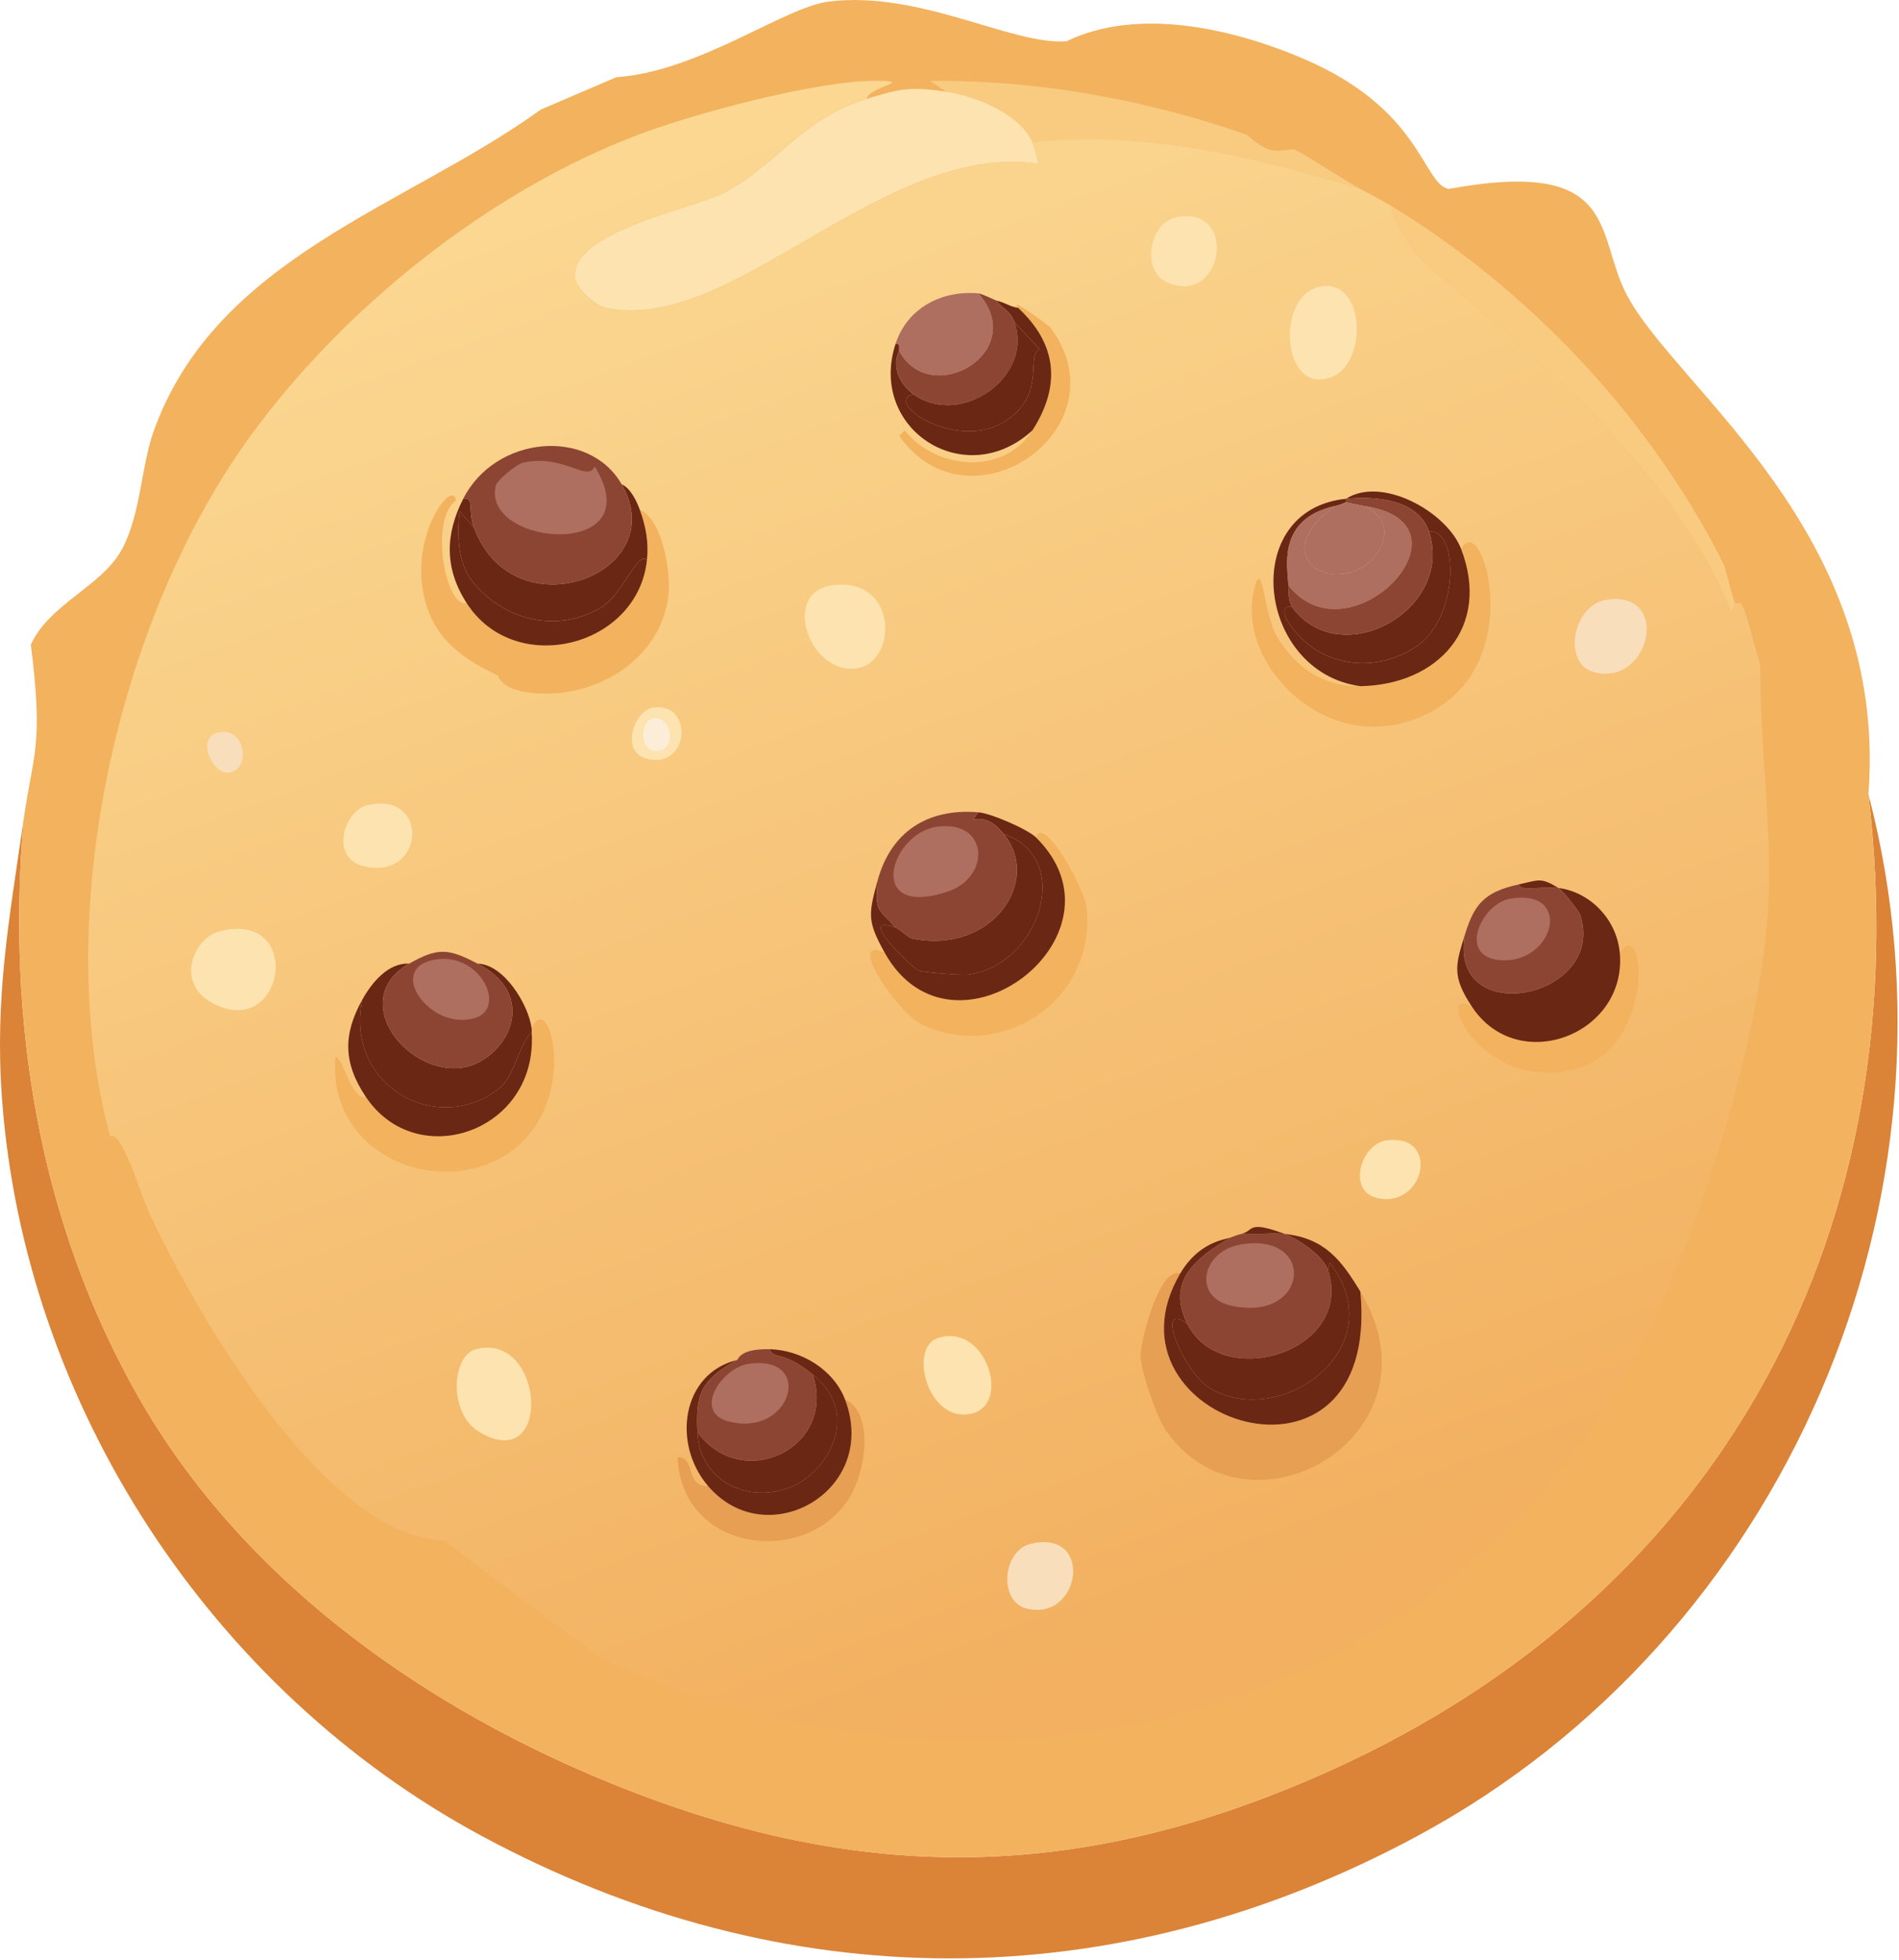 <svg width="779" height="804" viewBox="0 0 779 804" fill="none" xmlns="http://www.w3.org/2000/svg">
<g clip-path="url(#clip0_179_260)">
<path d="M581.692 752.94C457.202 820.04 321.852 820.03 197.402 752.94C86.952 693.39 10.102 576.7 0.822 450.68C-2.268 408.69 3.942 376.33 9.692 336.13C2.602 418.61 15.842 501.31 56.992 573.35C98.402 645.84 169.462 697.42 245.442 729.28C350.162 773.19 441.842 772.99 545.482 726.32C707.952 653.17 787.292 502.62 766.452 325.77C809.902 491.74 731.972 671.92 581.702 752.92L581.692 752.94Z" fill="#DB8337"/>
<path d="M766.441 325.79C787.281 502.63 707.951 653.19 545.471 726.34C441.831 773 350.161 773.21 245.431 729.3C169.451 697.44 98.391 645.86 56.981 573.37C15.841 501.31 2.601 418.61 9.691 336.13C13.651 308.45 17.911 306.19 12.651 264.45C20.061 247.92 41.131 240.8 49.601 226.02C57.671 211.95 57.831 191.56 62.901 177.25C88.331 105.45 166.551 84.95 221.791 44.97L252.831 31.67C286.891 29.3 321.691 2.89 340.031 0.63C377.671 -4 415.561 18.84 437.581 16.89C467.011 2.68 506.151 11.81 535.131 24.28C583.281 45 583.631 75.38 594.251 77.49C664.941 64.61 654.111 95.87 667.411 121.09C687.691 159.53 774.831 218.13 766.441 325.8V325.79Z" fill="#F3B25D"/>
<path d="M45.16 466.2C49.82 462.94 57.54 489.69 61.42 497.98C80.49 538.74 133.26 630.51 181.88 631.74L246.91 680.51C399.66 749.87 583.83 711.72 668.89 560.05C694.91 513.66 721.17 429.5 725.06 376.77C727.63 341.93 721.79 307.21 722.1 272.57C760.86 387.21 742.88 499.71 665.93 594.04C570.62 710.88 414.77 758.8 270.56 710.07C214 690.95 164.35 649.93 122.02 608.83C106.3 583.04 85.79 560.45 71.77 533.45C63.51 517.55 58.67 500.87 52.56 484.68C51.99 483.17 48.67 484.71 48.13 483.2C47.44 481.29 45.52 467.47 45.17 466.2H45.16Z" fill="#F3B25D"/>
<path d="M388.073 37.57C400.153 39.29 418.213 46.51 423.543 58.26C424.053 59.39 426.193 66.89 425.763 67.13C361.783 58.02 300.083 137.63 248.403 126.25C244.283 125.34 236.163 118.34 235.843 113.69C234.503 94.71 284.323 85.64 297.183 78.96C318.413 67.93 328.523 48.78 355.563 40.53C369.613 36.25 373.303 35.47 388.083 37.57H388.073Z" fill="#FCE3AF"/>
<path d="M711.75 247.45L710.27 251.15C680.08 176.66 592.71 118.71 580.2 103.35C579.5 102.5 568.07 84.81 571.33 84.87C628.16 119.55 677.41 172.12 707.31 231.93C707.67 232.65 710.44 244.43 711.74 247.45H711.75Z" fill="#F8CB81"/>
<path d="M558.042 77.48C514.872 64.19 469.232 53.39 423.542 58.27C418.212 46.51 400.152 39.3 388.072 37.58L381.422 33.15C425.342 32.74 470.172 40.78 511.492 55.32C511.992 55.5 515.432 59.29 520.362 61.23C523.972 62.65 530.232 61.03 530.712 61.23C535.402 63.21 549.132 72.57 558.052 77.49L558.042 77.48Z" fill="#F8CB81"/>
<path d="M355.552 40.53C328.512 48.78 318.402 67.92 297.172 78.96C284.312 85.64 234.502 94.71 235.832 113.69C236.162 118.34 244.272 125.35 248.392 126.25C300.072 137.63 361.772 58.02 425.752 67.13C426.182 66.89 424.052 59.39 423.532 58.26C469.222 53.39 514.862 64.19 558.032 77.47C562.462 79.91 567.012 82.23 571.332 84.86C568.072 84.8 579.502 102.48 580.202 103.34C592.702 118.7 680.082 176.66 710.272 251.14L711.752 247.44C711.832 247.63 714.142 246.84 714.712 248.18C717.712 255.27 719.522 264.95 722.102 272.57C721.792 307.21 727.622 341.93 725.062 376.77C721.172 429.5 694.912 513.66 668.892 560.05C583.832 711.71 399.662 749.87 246.912 680.51L181.882 631.74C133.262 630.51 80.492 538.74 61.422 497.98C57.542 489.69 49.832 462.94 45.162 466.2C20.832 375.8 47.932 254.02 102.802 178.72C141.202 126.03 200.612 78.49 261.692 55.3C284.942 46.47 335.272 33.04 359.242 33.13C375.872 33.19 356.412 35.56 355.542 40.52L355.552 40.53Z" fill="url(#paint0_linear_179_260)"/>
<path d="M484.139 522.37C448.659 582.82 566.729 621.38 558.039 529.76C593.579 588.64 512.139 635.46 478.229 586.66C474.449 581.22 467.839 562.13 467.879 555.62C467.909 550.49 475.429 519.4 484.139 522.36V522.37Z" fill="#E69F53"/>
<path d="M558.042 281.45C589.932 280.89 611.662 257.3 599.422 225.28C607.582 208.79 625.982 268.13 589.812 290.31C547.752 316.1 504.212 271.96 515.172 239.32C518.012 230.87 518.722 252.83 524.042 261.49C532.152 274.69 543.542 281.7 558.032 281.44L558.042 281.45Z" fill="#F3B25D"/>
<path d="M362.94 390.82C390.76 440.62 465.69 383.73 425.02 343.52C428.09 333.89 444.84 364.33 445.71 372.34C449.71 409.17 412.29 435.83 378.46 420.38C368.24 415.71 346.55 383.3 362.94 390.82Z" fill="#F3B25D"/>
<path d="M150.102 449.94C171.082 481.23 220.882 464.07 218.092 423.34C218.062 422.85 218.152 422.34 218.092 421.86C224.632 406.63 235.022 442.02 218.092 463.98C193.502 495.88 133.912 479.71 137.542 433.68C140.142 431.91 144.172 451.93 150.102 449.94Z" fill="#F3B25D"/>
<path d="M603.859 412.99C622.799 441.53 667.519 424.24 664.459 390.82C675.339 374.97 678.629 429.12 647.459 438.12C607.469 449.66 587.539 403.22 603.859 412.99Z" fill="#F3B25D"/>
<path d="M290.521 609.57C314.591 637.64 360.791 611.54 346.691 574.1C357.991 578.81 355.951 602.54 348.171 614.75C330.421 642.6 279.671 637.02 277.961 597.75C285.871 597.64 280.421 609.52 290.521 609.57Z" fill="#E69F53"/>
<path d="M90.241 381.95C125.191 373.22 116.731 427.11 87.281 411.51C71.551 403.17 79.381 384.66 90.241 381.95Z" fill="#FCE3AF"/>
<path d="M195.181 553.4C223.441 546.05 226.941 605.36 196.661 587.39C183.681 579.69 185.351 555.95 195.181 553.4Z" fill="#FCE3AF"/>
<path d="M341.509 240.06C368.539 236.61 368.099 271.27 351.859 274.05C332.159 277.43 319.999 242.8 341.509 240.06Z" fill="#FCE3AF"/>
<path d="M542.521 117.39C560.061 115.37 560.841 148.12 546.951 154.34C525.571 163.91 522.631 119.68 542.521 117.39Z" fill="#FCE3AF"/>
<path d="M659.281 245.97C686.101 242.26 676.481 282.51 653.371 275.53C640.991 271.79 645.071 247.94 659.281 245.97Z" fill="#F9DEBC"/>
<path d="M423.542 176.51C435.212 158.28 433.762 141.21 417.632 126.26C413.372 121.07 430.342 133.59 430.932 134.39C461.632 175.79 397.622 219.83 368.852 178.73L371.072 176.51C384.272 192.88 411.612 195.13 423.542 176.51Z" fill="#F3B25D"/>
<path d="M384.371 548.97C404.371 541.75 415.671 577.01 397.671 580.01C380.321 582.9 372.941 553.09 384.371 548.97Z" fill="#FCE3AF"/>
<path d="M481.92 89.3C508.09 83.1 502.3 125.84 478.96 115.9C467.77 111.14 471.66 91.72 481.92 89.3Z" fill="#FCE3AF"/>
<path d="M422.8 633.22C448.87 627.04 443.47 665.07 421.32 659.82C409.26 656.96 411.38 635.92 422.8 633.22Z" fill="#F9DEBC"/>
<path d="M150.84 330.22C176.49 324.36 174.39 361.16 149.36 355.35C135.07 352.03 140.96 332.48 150.84 330.22Z" fill="#FCE3AF"/>
<path d="M569.122 467.68C591.202 465.22 584.132 496.16 564.692 491.33C552.472 488.29 558.262 468.89 569.122 467.68Z" fill="#FCE3AF"/>
<path d="M88.762 300.66C100.972 296.7 103.402 316.82 93.192 316.92C87.222 316.98 80.752 303.26 88.762 300.66Z" fill="#F9DEBC"/>
<path d="M191.489 247.45C211.259 278.08 261.619 265.45 265.389 229.71C266.169 222.35 264.929 215.89 262.429 209.02C271.739 212.98 275.199 234.66 274.249 243.75C271.519 270.01 245.119 286.16 220.299 284.4C204.939 283.31 204.929 277.44 204.039 277.01C189.599 270.02 177.529 261.97 173.739 243.75C168.499 218.56 186.069 196.02 187.039 205.32C176.329 212.71 182.349 249.08 191.469 247.44L191.489 247.45Z" fill="#F3B25D"/>
<path d="M262.43 209.02C264.93 215.89 266.16 222.36 265.39 229.71C261.5 225.92 255.59 243.59 246.91 248.92C229 259.93 207.28 254.61 194.44 239.31C187.83 231.44 187.42 220.52 188.53 209.75L194.44 216.4C210.49 260.02 276.2 235.71 255.04 198.66C258.66 200.27 261.16 205.52 262.43 209.01V209.02Z" fill="#6A2714"/>
<path d="M194.44 216.41L188.53 209.76C187.42 220.53 187.83 231.45 194.44 239.32C207.28 254.62 229 259.94 246.91 248.93C255.59 243.59 261.5 225.93 265.39 229.72C261.62 265.45 211.26 278.09 191.49 247.46C182.19 233.05 182.659 219.12 190.009 204.6C194.789 203.52 191.73 209.47 194.44 216.42V216.41Z" fill="#6A2714"/>
<path d="M255.038 198.68C276.198 235.73 210.488 260.03 194.438 216.42C191.728 209.47 194.778 203.52 190.008 204.6C203.188 178.57 241.628 175.21 255.038 198.69V198.68Z" fill="#8C4533"/>
<path d="M214.398 189.81C231.188 185.93 241.038 198.14 243.958 191.29C267.508 229.71 197.868 224.45 203.308 199.42C203.898 196.7 212.198 190.32 214.398 189.81Z" fill="#AE6E60"/>
<path d="M558.041 529.76C566.731 621.38 448.661 582.82 484.141 522.37C491.841 509.25 502.561 508.46 504.831 507.59C490.791 515.78 478.221 525.43 487.091 543.06C473.271 532.57 485.511 563.37 496.701 569.66C526.531 586.43 571.961 551.97 545.471 517.93L544.731 520.89C542.871 515.16 532.581 508.17 526.991 506.11C543.321 507.88 550.121 516.65 558.031 529.76H558.041Z" fill="#6A2714"/>
<path d="M487.092 543.06C501.142 570.97 555.672 554.49 544.732 520.89L545.472 517.93C571.962 551.97 526.522 586.43 496.702 569.66C485.512 563.37 473.272 532.57 487.092 543.06Z" fill="#6A2714"/>
<path d="M509.262 506.11C515.072 506.56 521.232 505.49 527.002 506.11C532.582 508.17 542.872 515.16 544.742 520.89C555.672 554.49 501.152 570.97 487.102 543.06C478.232 525.43 490.802 515.78 504.842 507.59C506.652 506.9 507.222 506.62 509.272 506.11H509.262Z" fill="#8C4533"/>
<path d="M527.002 506.11C521.232 505.49 515.072 506.56 509.262 506.11C514.542 504.82 511.492 500.38 527.002 506.11Z" fill="#6A2714"/>
<path d="M508.52 510.54C540.1 504.85 537.22 542.19 505.56 535.67C488.72 532.2 493.2 513.3 508.52 510.54Z" fill="#AE6E60"/>
<path d="M425.02 343.52C465.69 383.72 390.76 440.62 362.94 390.82C355.59 377.67 356.34 374.81 359.98 361.26C358.86 374.1 360.21 372.52 367.37 380.47C350.22 374.31 374.59 397.17 376.98 398.21C377.93 398.62 394.16 400.22 397.67 399.69C426.55 395.33 440.75 351.99 411.71 342.05C408.22 337.81 404.91 335.14 399.15 336.14L401.37 333.18C406.65 333.63 421.6 340.14 425.02 343.53V343.52Z" fill="#6A2714"/>
<path d="M367.37 380.48C369.27 381.16 372.67 384.63 374.02 384.91C406.98 391.73 427.55 361.27 411.71 342.05C440.75 352 426.55 395.33 397.67 399.69C394.16 400.22 377.93 398.62 376.98 398.21C374.59 397.17 350.22 374.32 367.37 380.47V380.48Z" fill="#6A2714"/>
<path d="M401.372 333.18L399.152 336.14C404.912 335.14 408.222 337.81 411.712 342.05C427.552 361.27 406.982 391.73 374.022 384.91C372.672 384.63 369.272 381.16 367.372 380.48C360.212 372.52 358.862 374.1 359.982 361.27C365.322 341.4 380.302 331.4 401.362 333.19L401.372 333.18Z" fill="#8C4533"/>
<path d="M384.371 339.09C405.651 336.19 406.551 359.76 388.801 365.69C354.751 377.08 365.071 341.72 384.371 339.09Z" fill="#AE6E60"/>
<path d="M167.838 395.26C143.308 409.23 165.118 439.46 187.788 438.12C206.218 437.03 223.278 409.43 195.918 395.26C206.718 395.46 216.878 412.14 218.088 421.86C218.148 422.34 218.058 422.85 218.088 423.34C212.038 429.85 211.478 441.39 204.048 446.99C178.588 466.16 141.298 444.79 148.618 410.04C152.468 403.11 159.158 394.84 167.828 395.26H167.838Z" fill="#6A2714"/>
<path d="M218.09 423.34C220.88 464.07 171.08 481.24 150.1 449.94C140.74 435.98 140.69 424.32 148.62 410.03C141.3 444.78 178.58 466.15 204.05 446.98C211.49 441.38 212.05 429.84 218.09 423.33V423.34Z" fill="#6A2714"/>
<path d="M195.918 395.26C223.278 409.44 206.218 437.04 187.788 438.12C165.108 439.46 143.308 409.23 167.838 395.26C179.998 388.33 184.258 389.22 195.918 395.26Z" fill="#8C4533"/>
<path d="M177.446 393.78C196.396 389.58 208.166 413.07 195.186 417.43C177.246 423.45 158.296 398.02 177.446 393.78Z" fill="#AE6E60"/>
<path d="M599.42 225.28C611.65 257.3 589.93 280.88 558.04 281.45C515.42 275.62 508.08 209.03 552.13 204.59V206.07C551.54 206.11 550.58 206.92 547.7 207.55C523.04 212.9 528.53 234.06 528.49 240.07C528.44 247.36 529.82 248.05 529.97 248.94C530.01 249.17 526.06 247.52 527.01 252.64C537.72 272.62 562.03 277.76 580.96 265.2C598.38 253.65 598.85 217.14 586.13 217.9C581.73 204.75 564.09 203.39 552.14 204.6C566.76 195.11 593.53 209.85 599.44 225.29L599.42 225.28Z" fill="#6A2714"/>
<path d="M547.689 207.55C523.559 224.46 539.159 240.52 555.819 234.15C566.719 229.99 574.569 214.26 559.519 207.55C608.239 214.6 553.819 272.39 528.479 240.07C528.519 234.06 523.029 212.9 547.689 207.55Z" fill="#AE6E60"/>
<path d="M529.961 248.93C550.041 276.25 596.851 249.94 586.131 217.89C598.851 217.13 598.381 253.64 580.961 265.19C562.031 277.74 537.721 272.61 527.011 252.63C526.061 247.52 530.011 249.17 529.971 248.93H529.961Z" fill="#6A2714"/>
<path d="M586.12 217.89C596.84 249.93 550.03 276.24 529.95 248.93C529.8 248.04 528.42 247.35 528.47 240.06C553.81 272.38 608.23 214.59 559.51 207.54C557.69 207.28 552.5 206.03 552.12 206.06V204.58C564.07 203.38 581.71 204.73 586.11 217.88L586.12 217.89Z" fill="#8C4533"/>
<path d="M559.522 207.55C574.572 214.26 566.732 229.99 555.822 234.15C539.162 240.51 523.562 224.46 547.692 207.55C550.572 206.92 551.542 206.11 552.122 206.07C552.502 206.04 557.692 207.28 559.512 207.55H559.522Z" fill="#AE6E60"/>
<path d="M664.463 390.82C667.523 424.24 622.803 441.53 603.863 412.99C595.393 400.23 597.133 395.77 600.903 383.43C594.093 422.7 659.373 409.53 648.203 375.3C647.633 373.54 640.943 365.18 639.333 364.21C652.523 365.96 663.223 377.26 664.463 390.81V390.82Z" fill="#6A2714"/>
<path d="M623.074 362.74C623.904 365.93 632.424 363.3 639.334 364.22C640.934 365.18 647.624 373.55 648.204 375.31C659.374 409.54 594.104 422.71 600.904 383.44C604.684 371.08 608.734 365.85 623.074 362.75V362.74Z" fill="#8C4533"/>
<path d="M639.334 364.22C632.434 363.31 623.904 365.93 623.074 362.74C631.414 360.94 631.924 359.77 639.334 364.22Z" fill="#6A2714"/>
<path d="M619.385 368.65C645.725 364.02 637.585 396.02 614.955 393.78C597.865 392.09 607.815 370.69 619.385 368.65Z" fill="#AE6E60"/>
<path d="M346.68 574.1C360.79 611.54 314.58 637.64 290.51 609.57C275.47 592.03 279.75 563.33 302.33 557.84C286 566.63 285.6 573.74 286.07 587.4C286.74 606.9 306.6 617.63 325.24 609.57C339.43 603.43 353.56 580.1 333.37 563.75C320.8 553.57 317.83 557.99 315.63 553.4C328.72 553.69 342.05 561.84 346.67 574.09L346.68 574.1Z" fill="#6A2714"/>
<path d="M286.082 587.4C304.292 612.39 343.432 594.09 333.382 563.75C353.572 580.1 339.442 603.43 325.252 609.57C306.622 617.63 286.752 606.9 286.082 587.4Z" fill="#6A2714"/>
<path d="M315.639 553.4C317.829 557.98 320.799 553.56 333.379 563.75C343.429 594.08 304.289 612.39 286.079 587.4C285.609 573.74 286.009 566.63 302.339 557.84C302.959 557.51 303.419 553.14 315.639 553.41V553.4Z" fill="#8C4533"/>
<path d="M307.51 559.32C334.34 555.88 324.6 589.97 298.64 582.97C284.2 579.08 295.99 560.8 307.51 559.32Z" fill="#AE6E60"/>
<path d="M401.371 120.34C422.421 144.5 381.721 167.86 368.851 143.99C368.481 143.31 369.701 140.92 367.371 141.03C372.191 126.27 386.331 119 401.361 120.34H401.371Z" fill="#AE6E60"/>
<path d="M417.633 126.25C433.763 141.21 435.223 158.27 423.543 176.5C395.943 201.89 355.963 176 367.373 141.03C369.703 140.91 368.483 143.31 368.853 143.99C365.593 150.35 369.223 157.75 374.763 161.73C362.053 164.54 391.153 184.75 410.973 173.55C430.033 162.79 420.463 145.34 426.493 143.25L416.143 132.16C414.493 127.46 411.223 126.78 408.753 123.29C412.173 124.03 414.333 125.83 417.623 126.25H417.633Z" fill="#6A2714"/>
<path d="M408.762 123.3C411.232 126.79 414.502 127.47 416.152 132.17C424.032 154.56 394.052 175.59 374.772 161.73C369.232 157.75 365.602 150.35 368.862 143.99C381.732 167.86 422.422 144.51 401.382 120.34C402.782 120.46 408.382 123.21 408.772 123.3H408.762Z" fill="#8C4533"/>
<path d="M374.764 161.73C394.054 175.59 424.024 154.56 416.144 132.17L426.494 143.26C420.464 145.35 430.034 162.8 410.974 173.56C391.154 184.75 362.054 164.55 374.764 161.74V161.73Z" fill="#6A2714"/>
<path d="M267.61 290.32C285.05 287.32 282.86 316.64 264.65 311.01C254.63 307.91 260.08 291.61 267.61 290.32Z" fill="#FCE3AF"/>
<path d="M267.609 294.75C275.499 292.82 278.219 308.02 269.089 308.05C262.439 308.08 262.409 296.02 267.609 294.75Z" fill="#FBEDD7"/>
</g>
<defs>
<linearGradient id="paint0_linear_179_260" x1="273.549" y1="67.431" x2="493.832" y2="664.478" gradientUnits="userSpaceOnUse">
<stop stop-color="#FBD791"/>
<stop offset="1" stop-color="#F2B060"/>
</linearGradient>
<clipPath id="clip0_179_260">
<rect width="778.4" height="803.26" fill="white"/>
</clipPath>
</defs>
</svg>
